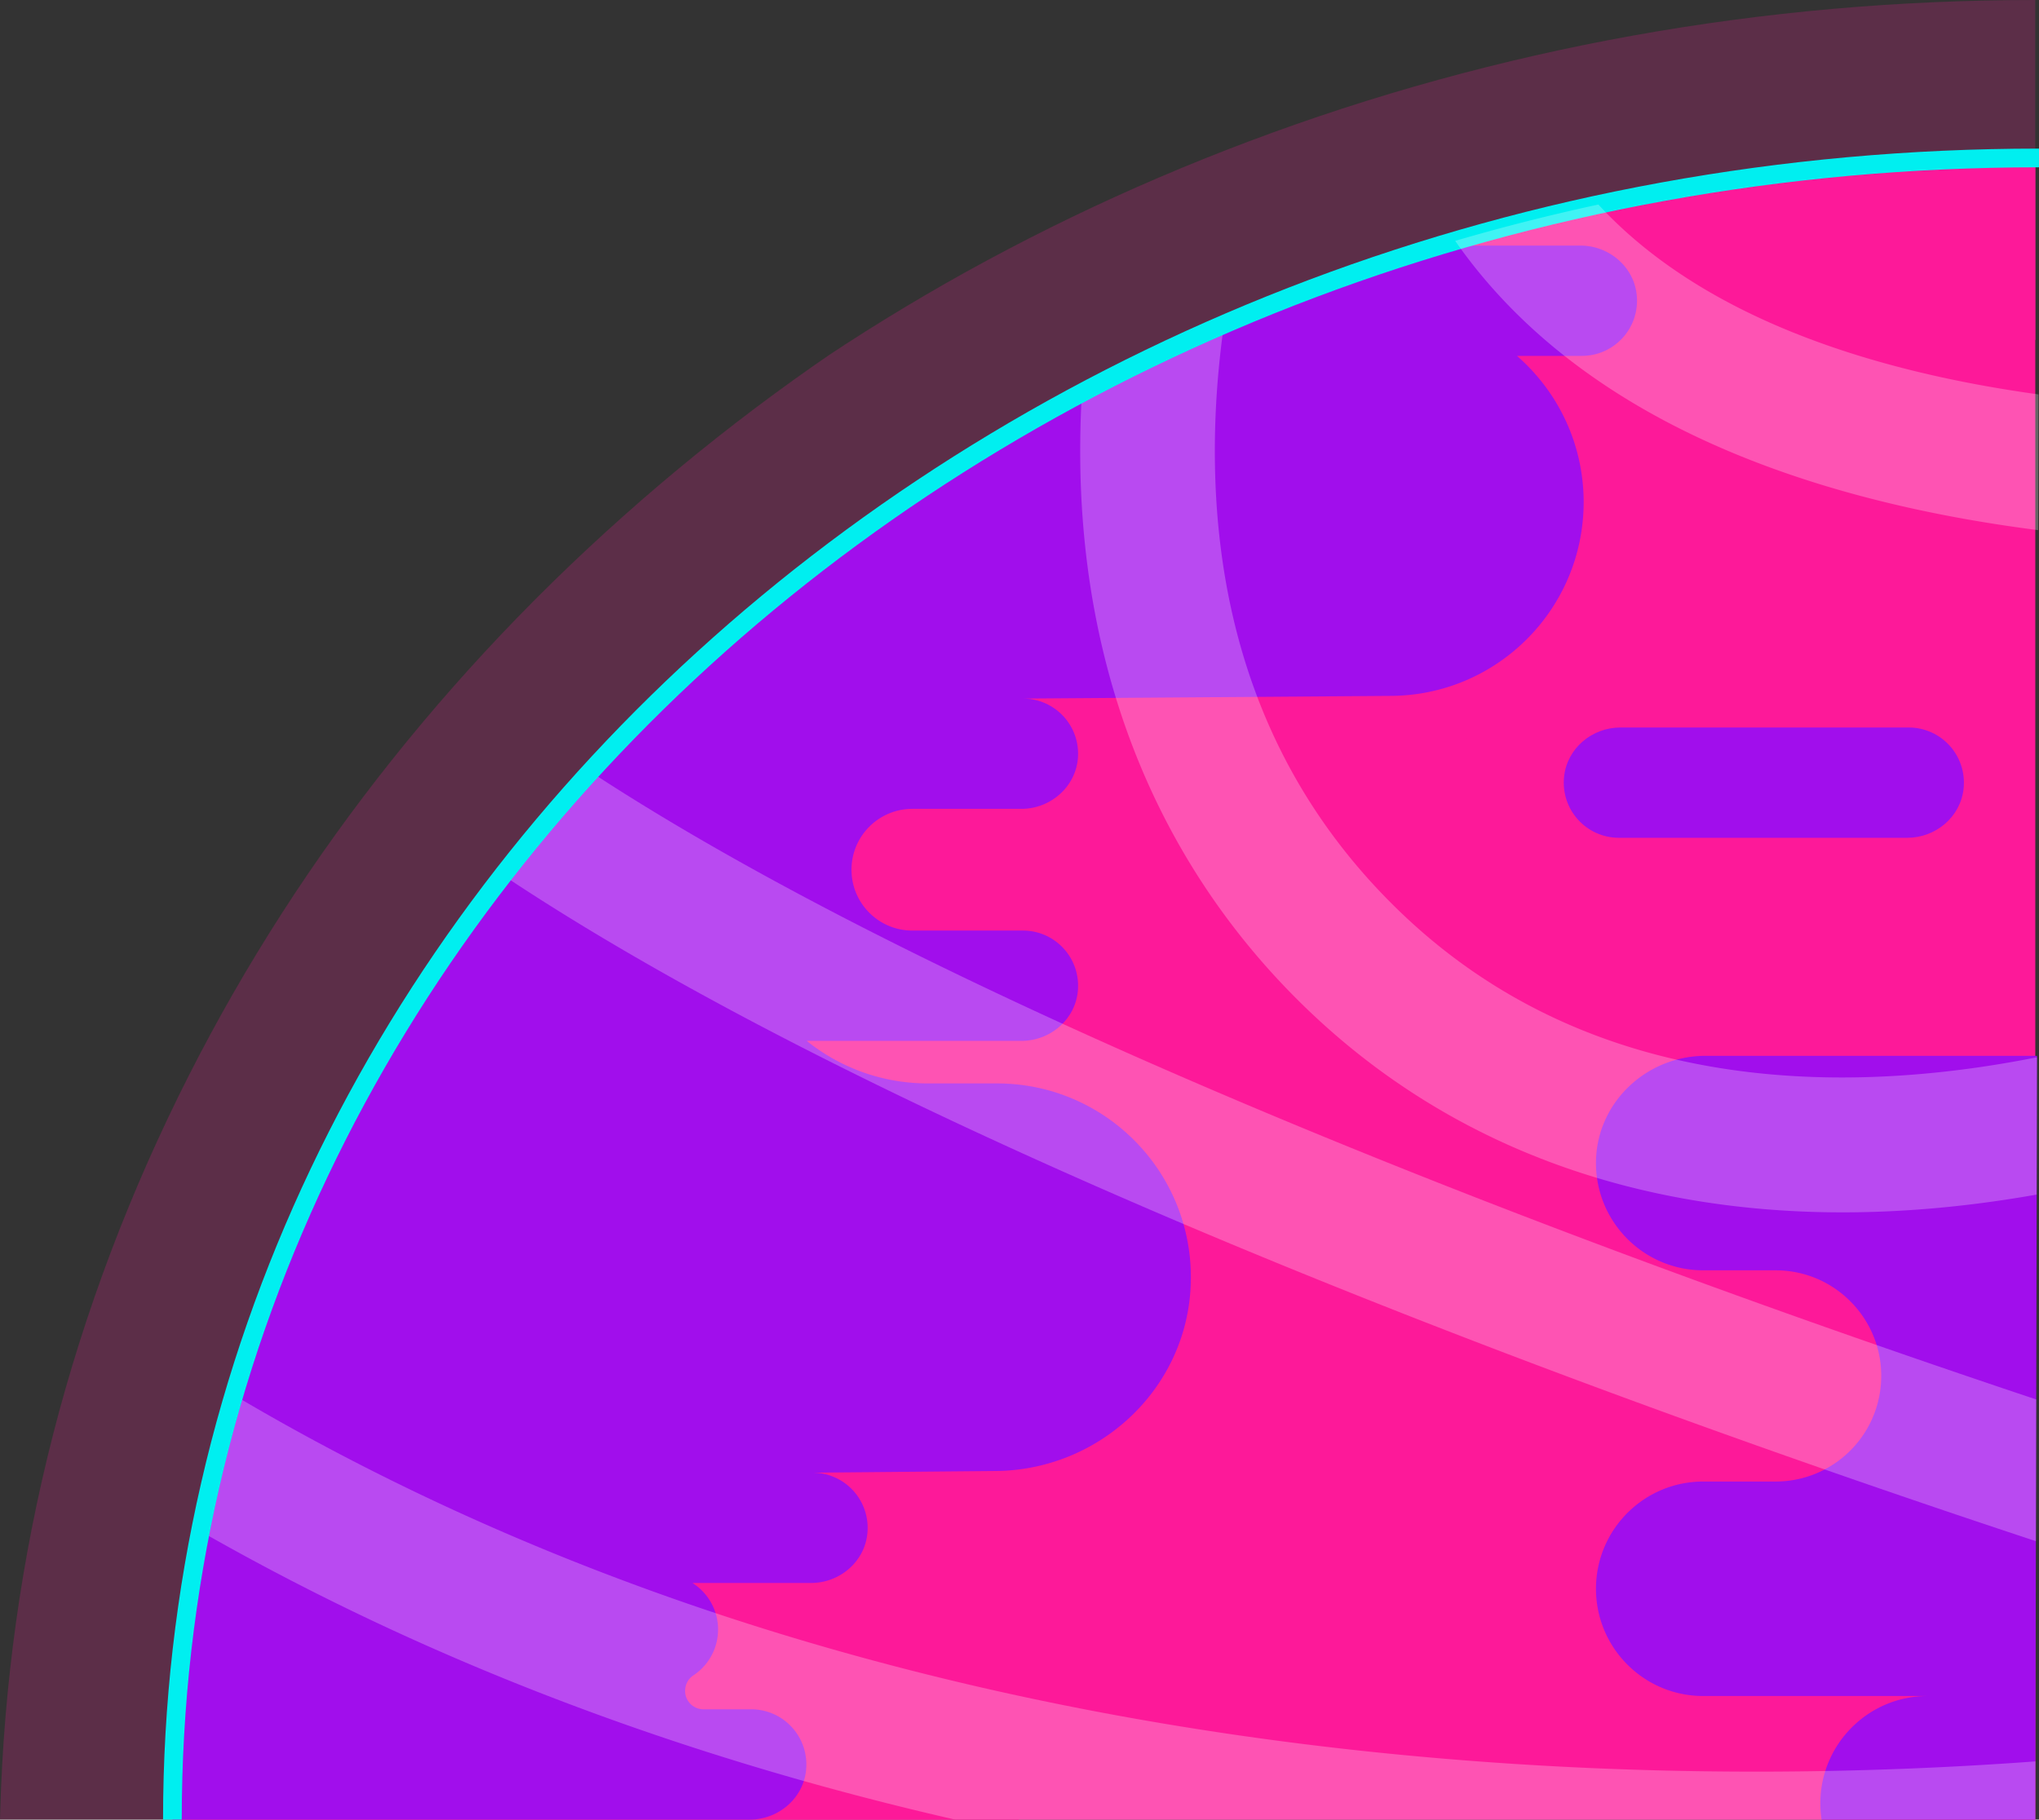 <svg xmlns="http://www.w3.org/2000/svg" xmlns:xlink="http://www.w3.org/1999/xlink" width="545.247" height="486.689" viewBox="0 0 545.247 486.689"><rect x="0" y="0" width="545.247" height="486.689" fill="#333333" stroke="none"/><defs><path id="a" d="M333.836 37.857c-64.674 24.358-122.819 59.282-172.824 103.806-50.341 44.825-89.918 97.136-117.633 155.478C14.506 357.923 0 420.065 0 486.689h544.247V0c-72.918 0-143.711 12.738-210.411 37.857"/></defs><clipPath id="b"><use xlink:href="#a" overflow="visible"/></clipPath><g opacity=".2" clip-path="url(#b)"><defs><path id="c" d="M-.134-8.684h563.711v506.515H-.134z"/></defs><clipPath id="d"><use xlink:href="#c" overflow="visible"/></clipPath><path d="M-.134 497.831c0-68.989 15.159-135.883 45.058-198.823 28.699-60.415 69.682-114.582 121.811-160.998 51.778-46.104 111.989-82.271 178.96-107.492C414.763 4.505 488.07-8.685 563.578-8.685V497.83H-.134z" clip-path="url(#d)" fill="#fd1999"/></g><path d="M544.247 42.246C268.575 42.246 46.1 241.23 46.1 486.689h498.147V42.246z" fill="#fd1999"/><path d="M544.247 90.91V43.137C268.575 43.137 46.1 241.23 46.1 486.689h226.319c0-172.876 109.963-322.289 271.828-395.779" fill="#fd1999"/><path d="M215.533 473.617c.981-8.897-5.958-16.428-14.657-16.428h-12.774a4.9 4.9 0 0 1-4.863-5.489l.011-.083a4.852 4.852 0 0 1 2.126-3.476c3.998-2.636 6.64-7.156 6.64-12.304 0-5.233-2.732-9.819-6.842-12.438h31.705c7.571 0 14.214-5.546 15.045-13.072.981-8.898-5.959-16.428-14.658-16.428l48.526-.444c27.701 0 51.151-21.414 52.585-49.077 1.548-29.881-22.222-54.594-51.764-54.594h-18.507c-12.265 0-23.52-4.27-32.392-11.385h57.438c7.57 0 14.215-5.547 15.045-13.072.981-8.898-5.959-16.428-14.657-16.428h-29.57c-9.063 0-16.382-7.405-16.273-16.471.105-8.911 7.361-16.082 16.273-16.082h29.152c7.942 0 14.776-6.103 15.15-14.036.398-8.47-6.351-15.464-14.733-15.464l98.104-.715c28.627 0 51.835-23.207 51.835-51.835 0-15.614-6.913-29.604-17.835-39.108h17.354c8.699 0 15.639-7.53 14.657-16.427-.83-7.526-7.474-13.073-15.045-13.073h-37.751a532.678 532.678 0 0 0-53.396 19.279l.004.012c-63.596 26.88-119.799 65.372-165.142 112.408-.584.605-1.14 1.219-2.065 1.684-.831.415-1.396 1.185-1.768 2.034-.271.617-.713 1.064-1.144 1.525a455.457 455.457 0 0 0-25.711 30.011l.002.021c-31.699 40.446-56.037 85.804-71.284 134.535l-.134.429a404.908 404.908 0 0 0-4.562 15.77l-.204.765a402.104 402.104 0 0 0-3.824 15.691l-.223 1.001a388.03 388.03 0 0 0-1.646 7.857c-.1.495-.328 1.286-.473 1.771-.35 1.175-.535 2.394-.646 3.616-.111 1.226-.352 2.415-.562 3.612a405.31 405.31 0 0 0-1.278 7.741c-.138.896-.25 1.799-.457 2.675-.294 1.25-.436 2.528-.53 3.81-.069.942-.215 1.865-.337 2.794a397.95 397.95 0 0 0-.928 7.686c-.047.419-.09.839-.135 1.258-.246 2.316-.496 4.633-.69 6.954-.035.426-.08.849-.117 1.274a407.043 407.043 0 0 0-.59 7.689c-.054.799-.101 1.602-.154 2.401-.147 2.238-.245 4.479-.359 6.72-.01.171-.019.343-.026.515a414.593 414.593 0 0 0-.294 9.601 403.227 403.227 0 0 0-.086 7.863h154.389c7.573-.001 14.215-5.548 15.045-13.073m329.174-191.213h-88.644c-15.63 0-28.842 12.255-29.271 27.879-.444 16.211 12.563 29.491 28.674 29.491h19.347c16.99 0 30.136 14.89 28.029 31.748-1.767 14.136-13.782 24.744-28.029 24.744h-19.347c-15.842 0-28.685 12.843-28.685 28.685 0 15.843 12.843 28.686 28.685 28.686h60c-15.842 0-28.685 12.842-28.685 28.685 0 1.485.113 2.944.33 4.368h57.135l.461-204.286z" fill="#a10eec"/><g opacity=".25"><defs><path id="e" d="M288.857 86.74h255.85v237.531h-255.85z"/></defs><clipPath id="f"><use xlink:href="#e" overflow="visible"/></clipPath><path d="M544.706 282.792c-51.607 10.258-118.763 10.022-169.503-38.142-32.616-30.96-49.546-71.521-50.318-120.558-.204-12.99.749-25.534 2.429-37.354a520.707 520.707 0 0 0-37.997 18.304 265.892 265.892 0 0 0-.427 19.617c.918 58.242 22.193 108.763 61.528 146.1 37.263 35.371 85.85 53.511 142.302 53.511 14.985 0 30.535-1.28 46.562-3.854 1.795-.288 3.574-.59 5.341-.903l.083-36.721z" clip-path="url(#f)" fill="#fff"/></g><g opacity=".25"><defs><path id="g" d="M134.507 206.404h409.99v205.814h-409.99z"/></defs><clipPath id="h"><use xlink:href="#g" overflow="visible"/></clipPath><path d="M544.5 374.315c-53.017-17.714-125.427-43.292-197.176-73.038-89.855-37.253-149.725-68.829-189.462-94.872a454.418 454.418 0 0 0-23.351 27.673 544.208 544.208 0 0 0 4.544 3.006c46.996 30.655 112.508 63.475 194.715 97.546 77.791 32.24 156.3 59.632 210.645 77.589l.085-37.904z" clip-path="url(#h)" fill="#fff"/></g><g opacity=".25"><defs><path id="i" d="M53.598 373.139h490.689v113.55H53.598z"/></defs><clipPath id="j"><use xlink:href="#i" overflow="visible"/></clipPath><path d="M544.282 471.12c-108.584 8.024-308.609 4.625-481.734-97.979a400.156 400.156 0 0 0-8.95 36.416 673.217 673.217 0 0 0 56.027 28.584c45.196 20.468 94.06 36.722 145.763 48.549h288.859l.035-15.57z" clip-path="url(#j)" fill="#fff"/></g><path d="M510.415 194.587h-77.112c-7.573 0-14.215 5.547-15.045 13.072-.981 8.897 5.958 16.428 14.657 16.428h77.112c7.571 0 14.215-5.547 15.045-13.073.982-8.896-5.959-16.427-14.657-16.427" fill="#a10eec"/><path d="M545.247 42.246C269.575 42.246 46.1 241.23 46.1 486.689" fill="none" stroke="#00eff0" stroke-width="5" stroke-miterlimit="10"/><g opacity=".25"><defs><path id="k" d="M389.127 54.704h155.98v87.091h-155.98z"/></defs><clipPath id="l"><use xlink:href="#k" overflow="visible"/></clipPath><path d="M545.104 105.49c-42.837-5.917-89.207-19.85-117.682-50.786a543.472 543.472 0 0 0-38.295 9.721c13.097 18.798 31.157 34.55 53.978 47.024 25.228 13.79 56.311 23.553 92.385 29.018 3.199.484 6.379.926 9.533 1.329l.081-36.306z" clip-path="url(#l)" fill="#fff"/></g></svg>